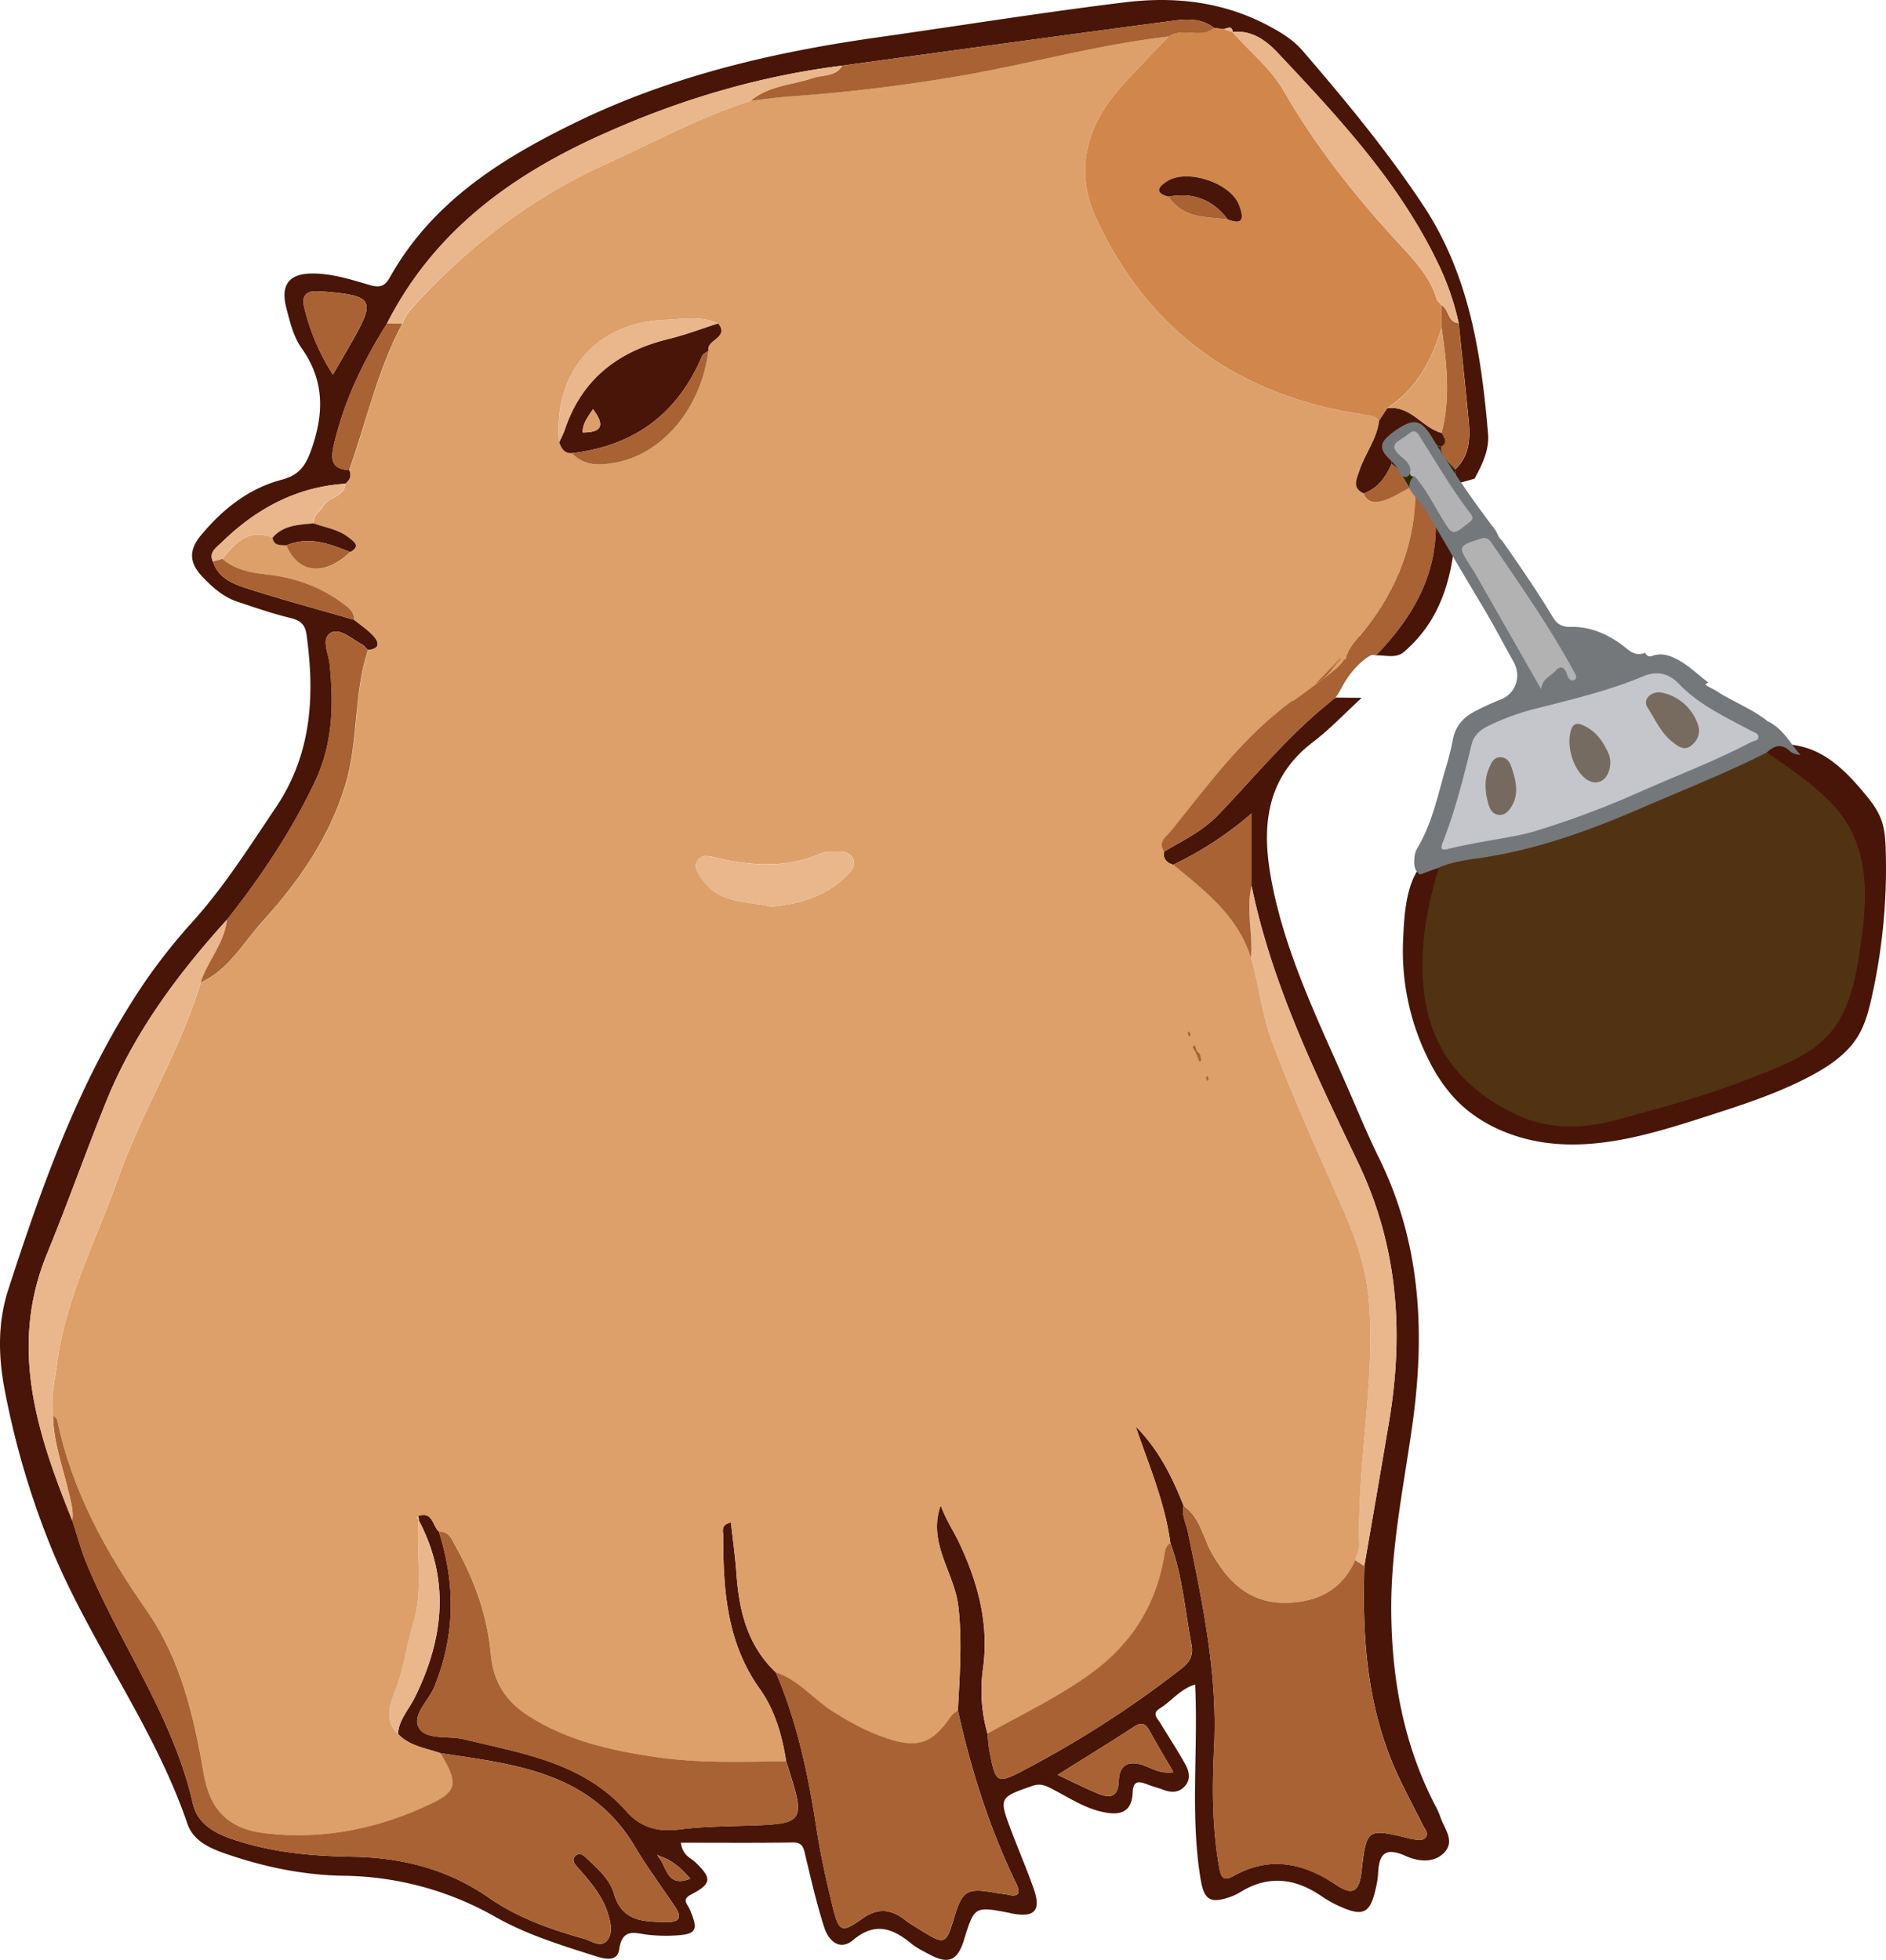 <svg id="Capa_1" data-name="Capa 1" xmlns="http://www.w3.org/2000/svg" viewBox="0 0 1001.86 1041"><defs><style>.cls-1{fill:#481508;}.cls-2{fill:#a86233;}.cls-3{fill:#dda06a;}.cls-4{fill:#d1864c;}.cls-5{fill:#eab68c;}.cls-6{fill:#2f2909;}.cls-7{fill:#6ab72e;}.cls-8{fill:#513213;}.cls-9{fill:#75787a;}.cls-10{fill:#c5c6cb;}.cls-11{fill:#b3b2b3;}.cls-12{fill:#b2b1b4;}.cls-13{fill:#776b60;}.cls-14{fill:#766b61;}.cls-15{fill:#766a60;}</style></defs><path class="cls-1" d="M759.41,564a87.5,87.5,0,0,0,12.65,18.72c13.4,14.75,33.09,22.84,52.93,24.73,27.89,2.65,55.47-6.05,82.14-14.64,18.88-6.08,37.88-12.21,55.35-21.62,9.55-5.14,18.88-11.54,24.5-20.81,3.77-6.21,5.65-13.35,7.24-20.43a313.41,313.41,0,0,0,7.49-78.5c-.16-5.39-.49-10.86-2.33-15.92-2-5.49-5.68-10.19-9.43-14.66-8-9.56-17.12-18.91-28.86-23.09s-24.45-2.74-36.67-.93c-39.07,5.8-77.83,15.36-114.16,31.08-17.44,7.54-37.6,16.22-52.26,28.58-11.2,9.44-12.08,29.25-12.66,43A128.81,128.81,0,0,0,759.41,564Z"/><path class="cls-2" d="M713.27,364.19c-1.8,3.28-3.44,7.07-6.83,8.64a14.15,14.15,0,0,1-4.33,1,125.31,125.31,0,0,1-20.86.58,2.11,2.11,0,0,1-1.06-.26,1.62,1.62,0,0,1-.57-1.44c0-1.83,1.37-3.36,2.69-4.64,9.43-9.23,21.6-15,33.53-20.67,2.43-1.15,5.06-2.33,7.7-1.83a42.85,42.85,0,0,1,4.33,1.53,3.35,3.35,0,0,0,3.33-.34C723.74,349.31,717,357.47,713.27,364.19Z"/><path class="cls-1" d="M723.34,370.68c-8.59,7.87-16.64,16.44-25.86,23.48-24.93,19-27.37,44.7-22.26,72.59,7.26,39.6,25.13,75.38,41,111.85,5.3,12.17,10.37,24.45,16.23,36.34,22.48,45.55,24.72,93.36,17.71,142.67-4.63,32.63-11.39,65.07-11.12,98.29.29,35.9,6.5,70.43,23.09,102.64a44.87,44.87,0,0,1,3,6.59c2,6.21,8.08,12.74,2,19-5.66,5.83-14.08,4.61-20.51,1.71-11-5-14.18-.72-14.56,9.46a44.83,44.83,0,0,1-1.37,8.33c-2.88,12.66-6.65,14.54-18.63,9.17a58.49,58.49,0,0,1-9.52-5.2c-14.17-9.9-28.65-11.89-43.88-2.4a30,30,0,0,1-6.61,2.9c-10.07,3.28-12.69,0-14.4-10.64-5.42-33.8-1.11-67.77-2.78-102.65-8,2.37-12.52,8.86-18.75,12.67-4.47,2.74-1.26,5.31.3,7.88,4.4,7.21,9,14.31,13.14,21.65,2,3.56,3.13,7.72.19,11.38-3.24,4-7.54,4-12.06,2.24-2.63-1-5.39-1.67-8-2.69-4.27-1.68-7.72-2.54-8,4.06-.42,11.8-8,12.41-16.95,10.26-9.12-2.2-16.93-7.33-25.12-11.61-3.53-1.84-6.52-3.63-11.18-2-17.65,6.12-17.92,6.19-11.24,23.84,3.85,10.15,8.13,20.14,11.77,30.37,4.25,12,.81,15.85-11.43,13.58-.4-.08-.78-.23-1.17-.31-18.75-3.6-18.75-3.59-24.35,14.51-3.32,10.73-8.11,12.88-17.82,7.8-3.56-1.87-7.26-3.69-10.34-6.21-9.9-8.09-19.14-11.37-30.66-1.72-7.31,6.12-13.21.22-15.47-7-4-12.64-7-25.58-10.05-38.5-.94-4-1.66-6.37-6.63-6.3-19.58.29-39.16.12-59.39.12,1.05,7,5.1,7.89,7.5,10.18,9.1,8.67,9.06,11.56-2.06,17.34-5.13,2.67-2,4.92-.87,7.56,5.12,11.65,3.88,13.75-8.82,14.26a83.88,83.88,0,0,1-13.26-.45c-6.89-.83-13.61-3.75-15.22,7.75-1,7.1-8.28,5-13.11,3.43-18-5.69-36.11-11.29-52.68-20.67a166.67,166.67,0,0,0-80.66-21.84c-20.23-.33-40-4.21-59.2-10.57-9.63-3.18-20.22-6.79-23.74-17.09-17.54-51.36-50.74-94.9-71.51-144.59A443.11,443.11,0,0,1,2.79,739.9C-.91,721.45-1.46,703.07,4.41,685,22.92,627.89,43,571.44,77.12,521.35a310.14,310.14,0,0,1,25.52-32.11c16.75-18.69,30-39.75,44-60.48,19-28.39,20.66-59.29,16.19-91.63-.83-6-3.76-7.72-9.08-9-9.34-2.28-18.48-5.46-27.63-8.5-7.46-2.48-13.11-7.54-18.49-13.14-7-7.32-7.63-14.06-.86-22.18,11.68-14,25.42-24.91,43.1-29.55,10-2.63,13.18-8.75,16.22-18,6.16-18.68,5.81-35.35-5.93-51.89-4.27-6-6.19-14-8.08-21.31-3.23-12.63,1.69-18.46,14.61-18.28,10.19.15,19.86,3.24,29.48,6.06,5,1.46,8,1.19,10.8-3.76,22.26-39.95,58.76-63,98.34-82.3C356.1,40.46,410.3,27.76,466,19.88,509.8,13.67,553.5,6.62,597.46,1.24c27.22-3.33,52.89-.23,77.21,12.88C681.13,17.61,687.18,21.39,692,27c22.6,26.23,44.62,52.86,63.84,81.8,24.58,37,31,78.84,34.62,121.6.73,8.68-3.12,16.4-7.16,23.87l-7.63,2.15c-.79-.8-1.57-1.6-2.36-2.39-.08-1.59-.17-3.17-.25-4.76,7.51-7,8-16.11,7.13-25.39-1.6-17.39-3.52-34.76-5.3-52.14a142.66,142.66,0,0,0-11.54-32.93C742.61,96.11,710.63,62,678.67,28c-6-6.35-13.73-12.25-24-10.93l.17.12c-.38-4-2.89-2.07-4.84-1.73l-5-.59C638.47,9.72,630.68,10,623.35,11,564.7,18.74,506.1,26.85,447.48,34.86c-45.35,5.65-88.41,18.66-130,37.67-47.7,21.77-87.59,51.53-111.88,99.28-12.75,20.25-23,41.53-28.37,65.06-1.85,8.07-.41,12.37,8.29,12.82,1.45,3,.37,5.36-2.1,7.27-26.16,1.68-47.57,13.45-65.9,31.42-2.49,2.45-6.74,5-4.38,9.93,2.74,8.78,10.56,11.83,17.92,14.2,18.87,6.08,38,11.22,57.08,16.73,3.33,2.72,7,5.13,9.9,8.22,3.4,3.6,4.15,7.13-2.53,7.84-1.16-1.08-2.16-2.47-3.51-3.19-5.26-2.8-11.5-8.69-16.23-6-5.42,3.11-1.26,10.86-.66,16.58,2.25,21.47,1.73,42.46-7.81,62.56-11.95,25.16-27.16,48.19-44.19,70.11l-2.64,3.3.17-.24c-26.31,29.06-49.52,60.25-64.3,96.88-10.82,26.81-20.44,54.11-31.42,80.86-20.4,49.73-5,95.75,13.53,141.61,2.62,7.94,4.72,16.09,8,23.77C64.21,874.06,92,912.11,102.43,957.94c2.48,10.87,11.4,15.78,21.46,19.16,20.46,6.87,41.67,8.85,63,9.16,26.46.39,50.87,6.55,72.76,21.77,15.41,10.72,32.85,16.85,50.7,21.85,3.89,1.08,8.74,5.07,12.22.8,3.15-3.85,1.82-9.38.44-14-3-9.89-9.74-17.45-16.39-25-1.62-1.84-3.19-4.15-.55-6.18,1.9-1.46,3.95,0,5.33,1.36,5.81,5.59,12.5,11.27,14.68,18.86,4.35,15.1,15.64,15,27.56,15.27,7.1.15,9-2.15,4.86-8.29-7.18-10.68-14.86-21.05-21.43-32.08-23.49-39.46-63.72-43.43-103.12-49.35-7.8-2.79-16.45-3.71-22.54-10.25.49-7.62,5.84-13,9-19.44,15.37-31.18,18.82-62.5,1.9-94.29l.24.2a3.8,3.8,0,0,0-.59-2.15c7.91-2.91,7.72,5.16,11.2,8.25,8.83,27.79,8.72,55.21-2.47,82.5-3.05,7.46-12.43,15.34-7.9,22.13,4.11,6.16,15.68,3.69,23.82,5.68,31.11,7.61,63.39,12.32,86.39,38.52,6.88,7.83,16.23,10.86,27.23,9.43s22.42-1.64,33.65-2c34.41-1,34.42-.88,23.72-34.36-2.12-13.63-6-27.15-13.85-38.16-17.8-24.83-19.57-52.9-19.59-81.65,0-2.39-1.42-5.88,4.1-7,1,9.19,2.3,18.22,2.94,27.3,1.4,19.72,5.88,38.12,20.91,52.35,11.5,26.74,17.31,54.92,21.72,83.54,2.14,13.85,5.24,27.58,8.56,41.21,3.2,13.09,4.7,13.92,15.48,6.2,8.41-6,15.28-5.31,22.8.51,2.54,2,5.33,3.58,8.05,5.28,13.17,8.24,13.8,8,18.16-6.53,4.28-14.27,6.91-15.86,21.55-13.13,2.37.44,4.8.55,7.14,1.09,5.88,1.38,6.5-1.34,4.38-5.73-14.23-29.42-24.08-60.29-31.1-92.13.92-18.47,2.35-37,.22-55.39-2.07-17.94-16.55-33.69-9.34-53.71,2.44,7.3,6.74,13.45,9.91,20.21,9.91,21.09,15.78,42.78,12.55,66.47a83.74,83.74,0,0,0,2.37,34.67c.36,3.16.52,6.36,1.12,9.48,3.27,17.08,3.63,17.69,19.44,9.26a552.69,552.69,0,0,0,82.75-53.49c4.3-3.39,6.13-7.17,5.1-12.44-3.51-18-4.76-36.56-11.25-54-2.85-21.55-11.45-41.42-18.44-62,12.1,12.1,19.4,26.76,25.48,42.16-1.2,5,1.36,9.44,2.31,14.08,7.79,37.78,15.82,75.51,13.85,114.47-1.06,20.93-1,41.79,2.55,62.59,1,5.69,1.91,8.81,7.78,5.51,19.18-10.77,37-7.05,54.24,4.54,9.27,6.24,12.56,3.8,13.81-7.24,2.56-22.66,3.14-22.6,24.9-17.36a17.55,17.55,0,0,0,2.34.53c2.38.25,5.22,1.08,6.82-1,1.75-2.27-.5-4.42-1.55-6.5-4.67-9.33-9.64-18.54-13.94-28-15.81-35-18.35-72-17.11-109.7,4.35-25.27,8.75-50.53,13-75.81,8.11-47.83,5-93.94-16.45-138.67-22.67-47.33-45.73-94.71-56.46-146.72V432.09a184.84,184.84,0,0,1-41.64,27.24c-3.49-1-5.48-3.07-4.86-6.95,9.94-5.9,20.44-10.85,28.66-19.41,20.42-21.24,39-44.37,62.56-62.42ZM350.6,986l-1.52-.79.84,1.45c4.35,4.88,4.28,16.34,16.72,11.27C361.69,992.1,356.85,988.1,350.6,986Zm211.25-43.2c8.44,4,14.5,7,20.72,9.65,6.58,2.8,11.42,2.95,11.75-6.68.3-8.56,5.65-10.8,13.48-7.9,4.59,1.71,9,4.49,15.54,3.49-4.56-7.86-8.69-14.69-12.52-21.69-2.08-3.79-4-5.32-8.31-2.51C589.76,925.48,576.76,933.43,561.85,942.79ZM176.86,199c4.23-7.32,7.46-12.84,10.62-18.4,11.9-20.94,10.52-23.48-13.94-25.6-1.6-.14-3.21-.13-4.81-.25-6.82-.48-8.56,3.16-7,9A114.88,114.88,0,0,0,176.86,199Z"/><path class="cls-3" d="M698.83,363.27a30.45,30.45,0,0,0,8.27-7.19,49.67,49.67,0,0,1,3.83-4.7c1.66-1.62,4.38-3.3,5.4-5.42a14.39,14.39,0,0,0-1.34,4.39c-1.78-.08-4.47-.66-6,.34s-2.65,3.52-3.94,4.83c-3.12,3.16-6.89,5.56-10.32,8.34-5.77,4.66-10.82,10.15-16.59,14.9a210.26,210.26,0,0,0-20.38,19.44c-12.65,13.65-23.88,28.51-35.53,43-2.28,2.83-7.49,5.83-3.83,11.18-.62,3.88,1.37,5.94,4.86,6.95,16.86,13.89,34.37,27.25,41.28,49.44,4.33,14.51,5.83,30,11,43.94,11.42,30.78,25.21,60.69,38.38,90.8,6.65,15.19,11.89,30.72,13.25,47.28,3.56,43.46-6.35,86.43-5.05,129.83.08,2.68-1.42,5.4-2.18,8.1-6.43,14.84-18.24,21.54-33.89,22.61-20.38,1.4-32.76-9.54-42.17-26.14-4.83-8.51-6.25-19.14-15.1-25.25-6.08-15.4-13.38-30.06-25.48-42.16,7,20.53,15.59,40.4,18.44,62-2.37,1.38-2.72,3.73-3.12,6.17-4.2,25.84-16.78,46.48-37.89,62.14-17.55,13-37.23,22.26-56.15,32.86a83.74,83.74,0,0,1-2.37-34.67c3.23-23.69-2.64-45.38-12.55-66.47-3.17-6.76-7.47-12.91-9.91-20.21-7.21,20,7.27,35.77,9.34,53.71,2.13,18.39.7,36.92-.22,55.39-1.21,1-2.75,1.73-3.58,3-9.74,14.47-17.66,17.32-34.2,11.77-10.23-3.43-19.57-8.5-28.74-14.35-10.32-6.57-18.12-16.8-30.22-20.69-15-14.23-19.51-32.63-20.91-52.35-.64-9.08-1.93-18.11-2.94-27.3-5.52,1.17-4.11,4.66-4.1,7,0,28.75,1.79,56.82,19.59,81.65,7.89,11,11.73,24.53,13.85,38.16-23.32.32-46.67,1.18-69.87-2.29-23.58-3.52-46.47-8.68-67.08-21.89-12.33-7.9-18.6-18.39-19.86-32.53-1.82-20.38-8.58-39.2-18.48-56.94-2.06-3.69-3.42-8.52-9.15-8.3-3.48-3.09-3.29-11.16-11.2-8.25-.21.27-.65.69-.59.78a11.7,11.7,0,0,0,1.18,1.37l-.24-.2c-1.28,18.31,2.66,37-2.77,54.91-3.7,12.17-5.11,24.86-9.95,36.82-2.77,6.85-5.42,15.26,1.83,22,6.09,6.54,14.74,7.46,22.54,10.25,9.21,15.19,9.06,20-3.9,26.31-28,13.65-57.86,19.9-89,16.27-19.55-2.27-29.48-12.26-32.81-31.63-5.29-30.72-12.15-60.7-30.42-86.89-21.56-30.88-39.63-63.46-47.36-100.88-.21-1-1.51-1.8-2.3-2.69-1.32-9.12.84-18,2-26.92,4.52-35.12,21-66.29,32.62-99.08,12.58-35.5,32.91-67.71,43.82-103.89,15-6.68,22.56-21.08,32.85-32.41,19.19-21.12,35.43-44.37,44-72.27,7.18-23.48,4.34-48.57,12.08-71.9,6.68-.71,5.93-4.24,2.53-7.84-2.92-3.09-6.57-5.5-9.9-8.22.06-4.75-3.48-6.87-6.72-9.23-11.95-8.7-25.46-13.33-40-14.87-8.52-.9-16.58-2.61-23.31-8.3,6.81-8.73,14.08-16.38,26.73-11.25.7,4.53,4.25,3.93,7.37,4.1,6.34,15,20.06,16.48,33.92,3.55,5.92-3.25,1.85-5.59-.86-7.74-5.49-4.35-12.44-5.24-18.79-7.53-.48-4.15,3.14-5.88,4.81-8.74,3.1-5.31,11.37-5.09,12.15-12.27,2.47-1.91,3.55-4.23,2.1-7.27,9.22-26,15.08-53.18,28.2-77.74,1.26-3.9,3.66-6.91,6.46-9.93C249,130.87,282,105.33,320.77,87.66c25.85-11.78,50.9-25.4,78.09-34.12,7.17-.81,14.32-1.86,21.5-2.39a908.52,908.52,0,0,0,93-11.45c35.91-6.43,71.18-16.17,107.51-20.36-9,9.54-18.4,18.74-26.95,28.68C576.78,68,571.1,91.36,582,115.27c28,61.15,76.75,95.43,143.06,105.09,2.85.42,5.57.67,7.48,3.13-1.07,9.78-7.5,17.44-10.43,26.48-1.45,4.5-4.27,9.14,2.23,12.13,2.13,5.55,7,5,10.88,3.72,4.73-1.49,9-4.42,13.48-6.73l3.29,4.29c1.36,1.77-.82,10.5-1.14,12.74a115.11,115.11,0,0,1-11.68,36.52,132,132,0,0,1-14.13,21.78c-2.4,3-5.46,5.95-7.4,9.31-2.14,3.68-3.19,7-6.36,10.1a57.81,57.81,0,0,1-5.5,4.63Q692.62,368.54,679,378c-4,2.75-8.42,5.15-11.58,8.73-3.71,4.21-7.59,8.28-11.36,12.45L630.12,427.8c-6.14,6.8-12.49,14-14.74,22.85-3.13,12.39,2.39,25.22,8.7,36.33q5,8.82,10.82,17.18c23.9,34.44,32.28,77.35,40.43,118.47,2.64,13.33,4.16,28.78-4.82,39a5.8,5.8,0,0,1-2.68,1.95c-1.73.47-3.48-.51-5-1.45-7.64-4.72-15.4-9.54-21.33-16.28-6.79-7.73-10.75-17.47-14.58-27l-78.21-194.6C535,390.09,569,354,590.21,323.94c2.28-3.22,4.71-6.5,8.14-8.44,3.74-2.11,8.21-2.37,12.5-2.5a383.08,383.08,0,0,1,40.52.86c12.62.94,25.46,2.59,36.85,8.11,5.87,2.85,11.23,6.67,17.09,9.55A59.67,59.67,0,0,0,722,336.85c.57,1.12-.22,1.7-.31,2.95M303.78,240.72c6.59,7,15,6.53,23.26,5,25.32-4.71,45.52-29.28,49.31-59.51-1.32-5.86,11.37-6.8,5.07-14.41-9.18-4.21-18.94-2.26-28.31-1.9-36.51,1.42-59.42,28.33-56.07,65C298.18,238.09,299.69,240.88,303.78,240.72ZM409.66,481.65c16-1.57,29.89-5.84,40.81-17.21,2.3-2.4,4.31-5,2.49-8.54-1.47-2.85-4.24-3.59-7.17-3.51-3.19.09-6.74-.37-9.51.84-18.64,8.17-37.51,6.7-56.58,2.21-3.1-.73-6.81-1.63-9,1.38-2.51,3.52-.15,6.6,2,9.78C381.88,480.44,397.09,478.41,409.66,481.65Z"/><path class="cls-4" d="M732.58,223.49c-1.91-2.46-4.63-2.71-7.48-3.13C658.79,210.7,610,176.42,582,115.27,571.1,91.36,576.78,68,593.94,48c8.55-9.94,17.94-19.14,26.95-28.68,7.36-5.08,16.9,1.44,24.1-4.5l5,.59,4.84,1.73-.17-.12c9.18,10.44,20.31,19.13,27.4,31.46,16.25,28.25,36.21,53.65,58.12,77.78,8.94,9.86,19.24,19.43,23.14,33.1l2.59,3-.13-.21q0,6.06,0,12.12c-5.35,17.13-13.28,32.51-29,42.57Zm-80.45-107c9.77,4,7.9-2.55,6.12-7.41-4.37-11.9-27.41-19.59-38.18-12.86-4.4,2.74-7.37,6.18.69,8.27C628.33,116,640.63,115.21,652.13,116.48Z"/><path class="cls-2" d="M628.72,799.94c8.85,6.11,10.27,16.74,15.1,25.25,9.41,16.6,21.79,27.54,42.17,26.14,15.65-1.07,27.46-7.77,33.89-22.6l4.84,3.09c-1.24,37.65,1.3,74.74,17.11,109.7,4.3,9.5,9.27,18.71,13.94,28,1.05,2.08,3.3,4.23,1.55,6.5-1.6,2.08-4.44,1.25-6.82,1a17.55,17.55,0,0,1-2.34-.53c-21.76-5.24-22.34-5.3-24.9,17.36-1.25,11-4.54,13.48-13.81,7.24-17.21-11.59-35.06-15.31-54.24-4.54-5.87,3.3-6.81.18-7.78-5.51-3.55-20.8-3.61-41.66-2.55-62.59,2-39-6.06-76.69-13.85-114.47C630.08,809.38,627.52,805,628.72,799.94Z"/><path class="cls-2" d="M28.15,751.77c.79.89,2.09,1.68,2.3,2.69,7.73,37.42,25.8,70,47.36,100.88,18.27,26.19,25.13,56.17,30.42,86.89,3.33,19.37,13.26,29.36,32.81,31.63,31.12,3.63,61-2.62,89-16.27,13-6.3,13.11-11.12,3.9-26.31,39.4,5.92,79.63,9.89,103.12,49.35,6.57,11,14.25,21.4,21.43,32.08,4.13,6.14,2.24,8.44-4.86,8.29-11.92-.26-23.21-.17-27.56-15.27-2.18-7.59-8.87-13.27-14.68-18.86-1.38-1.34-3.43-2.82-5.33-1.36-2.64,2-1.07,4.34.55,6.18,6.65,7.58,13.41,15.14,16.39,25,1.38,4.58,2.71,10.11-.44,14-3.48,4.27-8.33.28-12.22-.8-17.85-5-35.29-11.13-50.7-21.85-21.89-15.22-46.3-21.38-72.76-21.77-21.3-.31-42.51-2.29-63-9.16-10.06-3.38-19-8.29-21.46-19.16C92,912.11,64.21,874.06,46.36,831.57c-3.23-7.68-5.33-15.83-8-23.77.73-4.85-.52-9.39-1.63-14.08C33.5,779.82,28.38,766.29,28.15,751.77Z"/><path class="cls-2" d="M412.07,888.34c12.1,3.89,19.9,14.12,30.22,20.69,9.17,5.85,18.51,10.92,28.74,14.35,16.54,5.55,24.46,2.7,34.2-11.77.83-1.23,2.37-2,3.58-3,7,31.84,16.87,62.71,31.1,92.13,2.12,4.39,1.5,7.11-4.38,5.73-2.34-.54-4.77-.65-7.14-1.09-14.64-2.73-17.27-1.14-21.55,13.13-4.36,14.54-5,14.77-18.16,6.53-2.72-1.7-5.51-3.33-8.05-5.28-7.52-5.82-14.39-6.54-22.8-.51-10.78,7.72-12.28,6.89-15.48-6.2-3.32-13.63-6.42-27.36-8.56-41.21C429.38,943.26,423.57,915.08,412.07,888.34Z"/><path class="cls-2" d="M233.12,813.6c5.73-.22,7.09,4.61,9.15,8.3,9.9,17.74,16.66,36.56,18.48,56.94,1.26,14.14,7.53,24.63,19.86,32.53,20.61,13.21,43.5,18.37,67.08,21.89,23.2,3.47,46.55,2.61,69.87,2.29,10.7,33.48,10.69,33.4-23.72,34.36-11.23.31-22.53.5-33.65,2s-20.35-1.6-27.23-9.43c-23-26.2-55.28-30.91-86.39-38.52-8.14-2-19.71.48-23.82-5.68-4.53-6.79,4.85-14.67,7.9-22.13C241.84,868.81,242,841.39,233.12,813.6Z"/><path class="cls-5" d="M28.15,751.77c.23,14.52,5.35,28.05,8.63,42,1.11,4.69,2.36,9.23,1.63,14.08C19.89,761.94,4.48,715.92,24.88,666.19c11-26.75,20.6-54.05,31.42-80.86,14.78-36.63,38-67.82,64.3-96.88-1.26,12.58-10.3,21.89-14,33.43-10.91,36.18-31.24,68.39-43.82,103.89-11.62,32.79-28.1,64-32.62,99.08C29,733.78,26.83,742.65,28.15,751.77Z"/><path class="cls-5" d="M724.72,831.82l-4.84-3.09c.76-2.71,2.26-5.43,2.18-8.11-1.3-43.4,8.61-86.37,5.05-129.83-1.36-16.56-6.6-32.09-13.25-47.28-13.17-30.11-27-60-38.38-90.8-5.16-13.94-6.66-29.43-11-43.94,1.23-12.72-2.74-25.47.36-38.15,10.73,52,33.79,99.39,56.46,146.72,21.43,44.73,24.56,90.84,16.45,138.67C733.47,781.29,729.07,806.55,724.72,831.82Z"/><path class="cls-2" d="M524.52,920.9c18.92-10.6,38.6-19.84,56.15-32.86,21.11-15.66,33.69-36.3,37.89-62.14.4-2.44.75-4.79,3.12-6.17,6.49,17.42,7.74,35.94,11.25,54,1,5.27-.8,9-5.1,12.44a552.69,552.69,0,0,1-82.75,53.49c-15.81,8.43-16.17,7.82-19.44-9.26C525,927.26,524.88,924.06,524.52,920.9Z"/><path class="cls-5" d="M398.86,53.54c-27.19,8.72-52.24,22.34-78.09,34.12C282,105.33,249,130.87,220.14,162c-2.8,3-5.2,6-6.46,9.93l-8.12-.14c24.29-47.75,64.18-77.51,111.88-99.28,41.63-19,84.69-32,130-37.67-3.67,6-10.45,4.79-15.85,6.65C420.61,45.28,408.33,45.54,398.86,53.54Z"/><path class="cls-2" d="M106.57,521.88c3.73-11.54,12.77-20.85,14-33.43l-.17.24,2.64-3.3c17-21.92,32.24-44.95,44.19-70.11,9.54-20.1,10.06-41.09,7.81-62.56-.6-5.72-4.76-13.47.66-16.58,4.73-2.72,11,3.17,16.23,6,1.35.72,2.35,2.11,3.51,3.19-7.74,23.33-4.9,48.42-12.08,71.9-8.54,27.9-24.78,51.15-44,72.27C129.13,500.8,121.54,515.2,106.57,521.88Z"/><path class="cls-2" d="M398.86,53.54c9.47-8,21.75-8.26,32.77-12,5.4-1.86,12.18-.61,15.85-6.65C506.1,26.85,564.7,18.74,623.35,11c7.33-1,15.12-1.25,21.64,3.87-7.2,5.94-16.74-.58-24.1,4.5-36.33,4.19-71.6,13.93-107.51,20.36a908.52,908.52,0,0,1-93,11.45C413.18,51.68,406,52.73,398.86,53.54Z"/><path class="cls-5" d="M763.37,159.38c-3.9-13.67-14.2-23.24-23.14-33.1-21.91-24.13-41.87-49.53-58.12-77.78-7.09-12.33-18.22-21-27.4-31.46,10.23-1.32,18,4.58,24,10.93,32,34,63.94,68.14,84.67,110.81a142.75,142.75,0,0,1,11.54,32.92c-6-.36-5.1-7.22-9-9.5l.12.21Z"/><path class="cls-2" d="M618.35,452.38c-3.66-5.35,1.55-8.35,3.83-11.18,19.69-24.49,38.24-50.09,64.14-68.8l23.25-1.85C686,388.6,667.43,411.73,647,433,638.79,441.53,628.29,446.48,618.35,452.38Z"/><path class="cls-2" d="M664.85,470.62c-3.1,12.68.87,25.43-.36,38.15-6.91-22.19-24.42-35.55-41.28-49.44a184.84,184.84,0,0,0,41.64-27.24Z"/><path class="cls-5" d="M211.38,921c-7.25-6.74-4.6-15.15-1.83-22,4.84-12,6.25-24.65,9.95-36.82,5.43-17.9,1.49-36.6,2.77-54.91,16.92,31.79,13.47,63.11-1.9,94.29C217.22,908,211.87,913.41,211.38,921Z"/><path class="cls-2" d="M561.85,942.79c14.91-9.36,27.91-17.31,40.66-25.64,4.32-2.81,6.23-1.28,8.31,2.51,3.83,7,8,13.83,12.52,21.69-6.51,1-11-1.78-15.54-3.49-7.83-2.9-13.18-.66-13.48,7.9-.33,9.63-5.17,9.48-11.75,6.68C576.35,949.79,570.29,946.74,561.85,942.79Z"/><path class="cls-2" d="M176.86,199a114.88,114.88,0,0,1-15.18-35.23c-1.51-5.86.23-9.5,7-9,1.6.12,3.21.11,4.81.25,24.46,2.12,25.84,4.66,13.94,25.6C184.32,186.12,181.09,191.64,176.86,199Z"/><path class="cls-2" d="M205.56,171.81l8.12.14c-13.12,24.56-19,51.76-28.2,77.74-8.7-.45-10.14-4.75-8.29-12.82C182.57,213.34,192.81,192.06,205.56,171.81Z"/><path class="cls-2" d="M765.83,162.2c3.95,2.28,3.08,9.14,9,9.5,1.78,17.39,3.7,34.76,5.3,52.15.86,9.28.38,18.38-7.13,25.39-3.11-3.62-7.72-6.29-7.6-12,4.18-2.23,1.51-4.8.37-7.29,4.89-18.55,2.67-37.11.06-55.67Z"/><path class="cls-5" d="M144.78,285.59c-12.65-5.13-19.92,2.52-26.73,11.26l-5,1.46c-2.36-5,1.89-7.48,4.38-9.93,18.33-18,39.74-29.74,65.9-31.42-.78,7.18-9,7-12.15,12.27-1.67,2.86-5.29,4.59-4.81,8.74C158.6,278.79,150.55,279,144.78,285.59Z"/><path class="cls-2" d="M113.1,298.31l5-1.46c6.73,5.68,14.79,7.39,23.31,8.29,14.56,1.54,28.07,6.17,40,14.87,3.24,2.36,6.78,4.48,6.72,9.23-19-5.51-38.21-10.65-57.08-16.73C123.66,310.14,115.84,307.09,113.1,298.31Z"/><path class="cls-6" d="M765.45,237.28c-.12,5.67,4.49,8.34,7.6,12,.08,1.59.17,3.17.25,4.76l-.64.57c-5.83-5.44-11.42-11.18-17.62-16.17-2.17-1.74-6-3.69-8.84-1.24-3.29,2.8-.38,6,.91,8.66,5.61,11.75,15.95,19.86,23.59,30.05l-8.14-2.14L752,263.38l-3.29-4.29c-3.11-4.24-4.65-9.68-9.51-12.61.61-16.34,2.08-17.33,17.17-11.91C759.36,235.63,762.43,236.38,765.45,237.28Z"/><path class="cls-2" d="M350.61,986c6.24,2.13,11.08,6.13,16,11.95-12.44,5.07-12.37-6.39-16.72-11.27Z"/><path class="cls-5" d="M654.88,17.16,650,15.43C652,15.09,654.5,13.15,654.88,17.16Z"/><path class="cls-2" d="M349.92,986.65l-.84-1.45,1.52.78Z"/><path class="cls-5" d="M222.51,807.5a11.7,11.7,0,0,1-1.18-1.37c-.06-.09.38-.51.59-.78A3.8,3.8,0,0,1,222.51,807.5Z"/><path class="cls-5" d="M123.07,485.39l-2.64,3.3Z"/><path class="cls-6" d="M773.3,254c.79.79,1.57,1.59,2.36,2.39l-.58.61-2.42-2.43Z"/><path class="cls-2" d="M752,263.38l10.53,10.35c2,30.1-11.45,53.64-31.53,74.37-5.62-1.14-10.62,2.09-16,2.25.63-4.63,3.48-8,6.36-11.4C740,317.19,751,292.29,752,263.38Z"/><path class="cls-1" d="M731,348.1c20.08-20.73,33.55-44.27,31.53-74.37l8.14,2.14v0l2.38,2.38h.09q-.07,3.54-.16,7.08c-1.93,23-8.18,44.16-26.26,60.13C742.14,350.24,736.38,347.94,731,348.1Z"/><path class="cls-7" d="M780.4,263.84c-.86-1-1.71-2-2.56-3Z"/><path class="cls-1" d="M381.42,171.8c6.3,7.61-6.39,8.55-5.07,14.41-1.19,1-3,1.82-3.5,3.11-13,30.66-36.16,47.55-69.07,51.4-4.09.16-5.6-2.63-6.74-5.86a65.52,65.52,0,0,0,2.95-6.52c9-26.88,28.26-41.73,55.12-48.27C364,177.9,372.66,174.59,381.42,171.8ZM315,217.34c-2.43,3.92-5.46,7.08-5.53,12.39C320,229.79,321.34,225.75,315,217.34Z"/><path class="cls-5" d="M409.66,481.65c-12.57-3.24-27.78-1.21-37-15-2.11-3.18-4.47-6.26-2-9.78,2.15-3,5.86-2.11,9-1.38,19.07,4.49,37.94,6,56.58-2.21,2.77-1.21,6.32-.75,9.51-.84,2.93-.08,5.7.66,7.17,3.51,1.82,3.53-.19,6.14-2.49,8.54C439.55,475.81,425.64,480.08,409.66,481.65Z"/><path class="cls-5" d="M381.42,171.8c-8.76,2.79-17.4,6.1-26.31,8.27C328.25,186.61,309,201.46,300,228.34a65.52,65.52,0,0,1-2.95,6.52c-3.35-36.63,19.56-63.54,56.07-65C362.48,169.54,372.24,167.59,381.42,171.8Z"/><path class="cls-2" d="M303.78,240.72c32.91-3.85,56.08-20.74,69.07-51.4.55-1.29,2.31-2.08,3.5-3.11-3.79,30.23-24,54.8-49.31,59.51C318.78,247.25,310.37,247.76,303.78,240.72Z"/><path class="cls-1" d="M765.45,237.28c-3-.9-6.09-1.65-9.05-2.71-15.09-5.42-16.56-4.43-17.17,11.92-3.12,6.95-7.24,12.94-14.85,15.61-6.5-3-3.68-7.63-2.23-12.13,2.93-9,9.36-16.7,10.43-26.48l4.29-6.6c12.46-1.84,18.55,10.38,29,13.1C767,232.48,769.63,235.05,765.45,237.28Z"/><path class="cls-1" d="M144.78,285.59c5.77-6.64,13.82-6.8,21.64-7.62,6.35,2.29,13.3,3.18,18.79,7.53,2.71,2.15,6.78,4.49.86,7.74-11-4.43-22-8.58-33.92-3.55C149,289.52,145.48,290.12,144.78,285.59Z"/><path class="cls-2" d="M152.15,289.69c11.95-5,22.95-.88,33.92,3.55C172.21,306.17,158.49,304.73,152.15,289.69Z"/><path class="cls-2" d="M724.38,262.1c7.61-2.67,11.73-8.66,14.85-15.61,4.86,2.92,6.4,8.36,9.51,12.6-4.47,2.31-8.75,5.24-13.48,6.73C731.34,267.06,726.51,267.65,724.38,262.1Z"/><path class="cls-3" d="M765.82,230c-10.4-2.72-16.49-14.94-29-13.1,15.73-10.06,23.66-25.44,29-42.57C768.49,192.88,770.71,211.44,765.82,230Z"/><path class="cls-1" d="M620.76,104.48c-8.06-2.09-5.09-5.53-.69-8.27,10.77-6.73,33.81,1,38.18,12.86,1.78,4.86,3.65,11.36-6.11,7.42C644.17,106,633.7,102,620.76,104.48Z"/><path class="cls-2" d="M620.76,104.48c12.94-2.48,23.41,1.49,31.38,12C640.63,115.21,628.33,116,620.76,104.48Z"/><path class="cls-2" d="M763.37,159.38l2.58,3Z"/><path class="cls-2" d="M635.1,558.89a30.36,30.36,0,0,1-1.61-2.75c0-.09.8-.6,1.23-.91.32,1,.65,2.1,1,3.15Z"/><path class="cls-2" d="M637.17,564l-2.07-5.1.58-.51c2,1,2.16,3,2.36,4.92Z"/><path class="cls-2" d="M641.47,571.53a10.82,10.82,0,0,1,.49,1.94c0,.21-.48.47-.75.7a12.23,12.23,0,0,1-.54-1.92C640.65,572.05,641.16,571.79,641.47,571.53Z"/><path class="cls-2" d="M632.45,549.83l-.87.76a12.11,12.11,0,0,1-.64-2c0-.2.5-.49.77-.74C632,548.54,632.21,549.19,632.45,549.83Z"/><path class="cls-6" d="M773.07,278.29l-2.38-2.38Z"/><path class="cls-3" d="M315,217.34c6.3,8.41,5,12.45-5.53,12.39C309.58,224.42,312.61,221.26,315,217.34Z"/><path class="cls-8" d="M938.54,399.71c12.17,8.48,24.59,16.53,34.89,27.49,20.22,21.54,18.88,48.89,14.79,76.1-2.29,15.28-5.07,31.17-14.67,43.76-10.72,14-30.5,20.51-46.39,26.74-22.41,8.79-45.63,14.86-68.73,21.16-17.92,4.88-36.6,5.15-53.76-3.22-26.77-13-44.43-33.41-48.15-64.21-2.76-22.9,1.24-44.88,7.73-66.63,1.75-4.12,5.7-4.1,9.2-4.86,15.82-3.42,31.81-5.94,47.42-10.45,26.87-7.77,52.11-19.58,77.76-30.4,11.15-4.7,22.35-9.27,33.17-14.71C933.89,399.43,936.11,398.3,938.54,399.71Z"/><path class="cls-9" d="M938.54,399.71c-21.9,11.13-44.79,20.06-67.3,29.81-27.13,11.76-54.85,21.75-84.37,26.14-7.58,1.12-15.41,2.11-22.62,5.23l-9.92,3.66c-3.6-2.45-3.19-6.08-2.9-9.69a14.05,14.05,0,0,1,1.26-4c7.75-12.79,10.84-27.28,14.85-41.4a159.15,159.15,0,0,0,4.2-16.34c1.21-7,5.19-11.73,11.23-15a133.9,133.9,0,0,1,14.15-6.5c8-3.13,11.26-12.32,6.85-20.15-5.41-9.62-10.47-19.43-16.15-28.91q-14.69-24.51-29-49.27c-2.83-4.94-7-8.77-10-13.52a7.3,7.3,0,0,1,2.71-7.2c2.83-.38,3.48,2.06,4.7,3.71,4.63,6.27,8.34,13.12,12.29,19.81,1.74,3,3.41,4.77,7.12,2.32s3.84-4.61,1.37-7.92c-8.15-10.91-15.14-22.59-22.16-34.24-2-3.38-4.25-5.36-8.27-2.4-3.1,2.29-3.89,4.42-.89,7.31,2.34,2.25,4.76,4.52,4.37,8.25-1.35,3.51-3.05,5.88-6.59,1.95-1.17-4.2-4.83-6.53-7.39-9.67-2.67-3.29-2.58-6.18.44-9.09a35.72,35.72,0,0,1,5-4.13c9.63-6.47,13.3-5.74,19.3,4A543.09,543.09,0,0,0,794,281.09c1.49,1.88,1.81,4.5,3.87,6C807.26,300.5,816.56,314,825,328c2.2,3.66,5,5.12,9.48,5,11.47-.17,21.32,4.63,30,11.81,2.95,2.44,5.86,3.38,9.43,1.95.76,1.47,1.86,2.24,3.58,1.73,5.39-2.05,10.2-.08,14.73,2.48,5.58,3.15,10.11,7.77,15.23,11.56-.4.55-2.55.6-.57,1.82,1.38.85,2.85,1.54,4.28,2.3,7.91,5.33,16.94,8.7,24.75,14.22a22.75,22.75,0,0,1,3.07,2.27c8.14,3.73,11.95,11.67,17.47,17.95-2.06-.4-4.18-.68-5.79-2.22C946.3,394.71,942.35,396.15,938.54,399.71Z"/><path class="cls-10" d="M816.12,441.28C805.2,444.83,786.8,446.61,769,451c-3.37.82-3.87-.25-2.7-3.25,6.63-16.93,11.1-34.52,15.37-52.15,1.4-5.77,5.61-8.54,10.4-10.71a129.24,129.24,0,0,1,20.65-7.66c20.29-5.25,40.78-9.85,60.19-18,7.29-3.06,13.62-1.54,18.92,4,10.86,11.37,24.94,17.69,38.41,25,1.45.79,3.72,1.19,3.82,3.1.11,2.19-2.39,2.12-3.82,2.87-19.33,10.14-39.77,17.84-59.67,26.7A481.08,481.08,0,0,1,816.12,441.28Z"/><path class="cls-11" d="M818.64,366.05c-11.58-20.31-22.45-39.38-33.33-58.43-1.28-2.25-2.56-4.49-4-6.66-7-10.93-7-10.83,5.41-14.91,3.09-1,4.52.68,5.84,2.63,15,22.08,30.39,43.92,43.18,67.41.88,1.61,2.65,4,.62,5.06s-3.33-.81-4.1-3.34-2.88-5-6-1.43C823.86,359.21,819.4,360.24,818.64,366.05Z"/><path class="cls-12" d="M749.23,249.67c-.32-4.21-4-6-6.43-8.56-2.74-2.84-3-5,.48-7.19a57.63,57.63,0,0,0,5.31-3.68c2.23-1.79,3.73-1.34,5.22,1,9,14.13,17.42,28.68,27.65,42,1.13,1.46.86,2.78-.56,3.92-.34.26-.66.55-1,.82-8.43,6.61-8.34,6.55-14-2.86-4.54-7.46-8.52-15.3-14.27-22C748.77,253.36,748.87,251.6,749.23,249.67Z"/><path class="cls-13" d="M901.78,384.41c1.78,4.78.19,8.8-3.36,11.62-3.87,3.09-7.21.32-10.31-2.2-6-4.85-9-11.94-13-18.16-2.76-4.28,2.4-9.12,8.23-7.64A25.67,25.67,0,0,1,901.78,384.41Z"/><path class="cls-14" d="M854.68,400.77a13.48,13.48,0,0,1-.07,8.91c-2,6.16-7.67,7.76-12.69,3.65C835.45,408,832.06,396,834.49,388c1.5-5,4.84-3.59,7.62-2.17C848.32,389,852,394.5,854.68,400.77Z"/><path class="cls-15" d="M804.26,411.94c1.73,6,1.83,12-1.9,17.36-1.5,2.17-3.53,4-6.46,3.54s-4.29-2.58-5.09-5.25c-2-6.56-2.58-13.14.19-19.59,1.17-2.72,2.44-5.94,6.2-5.76,3.95.2,5.14,3.41,6.14,6.6C803.66,409.87,804,410.91,804.26,411.94Z"/></svg>